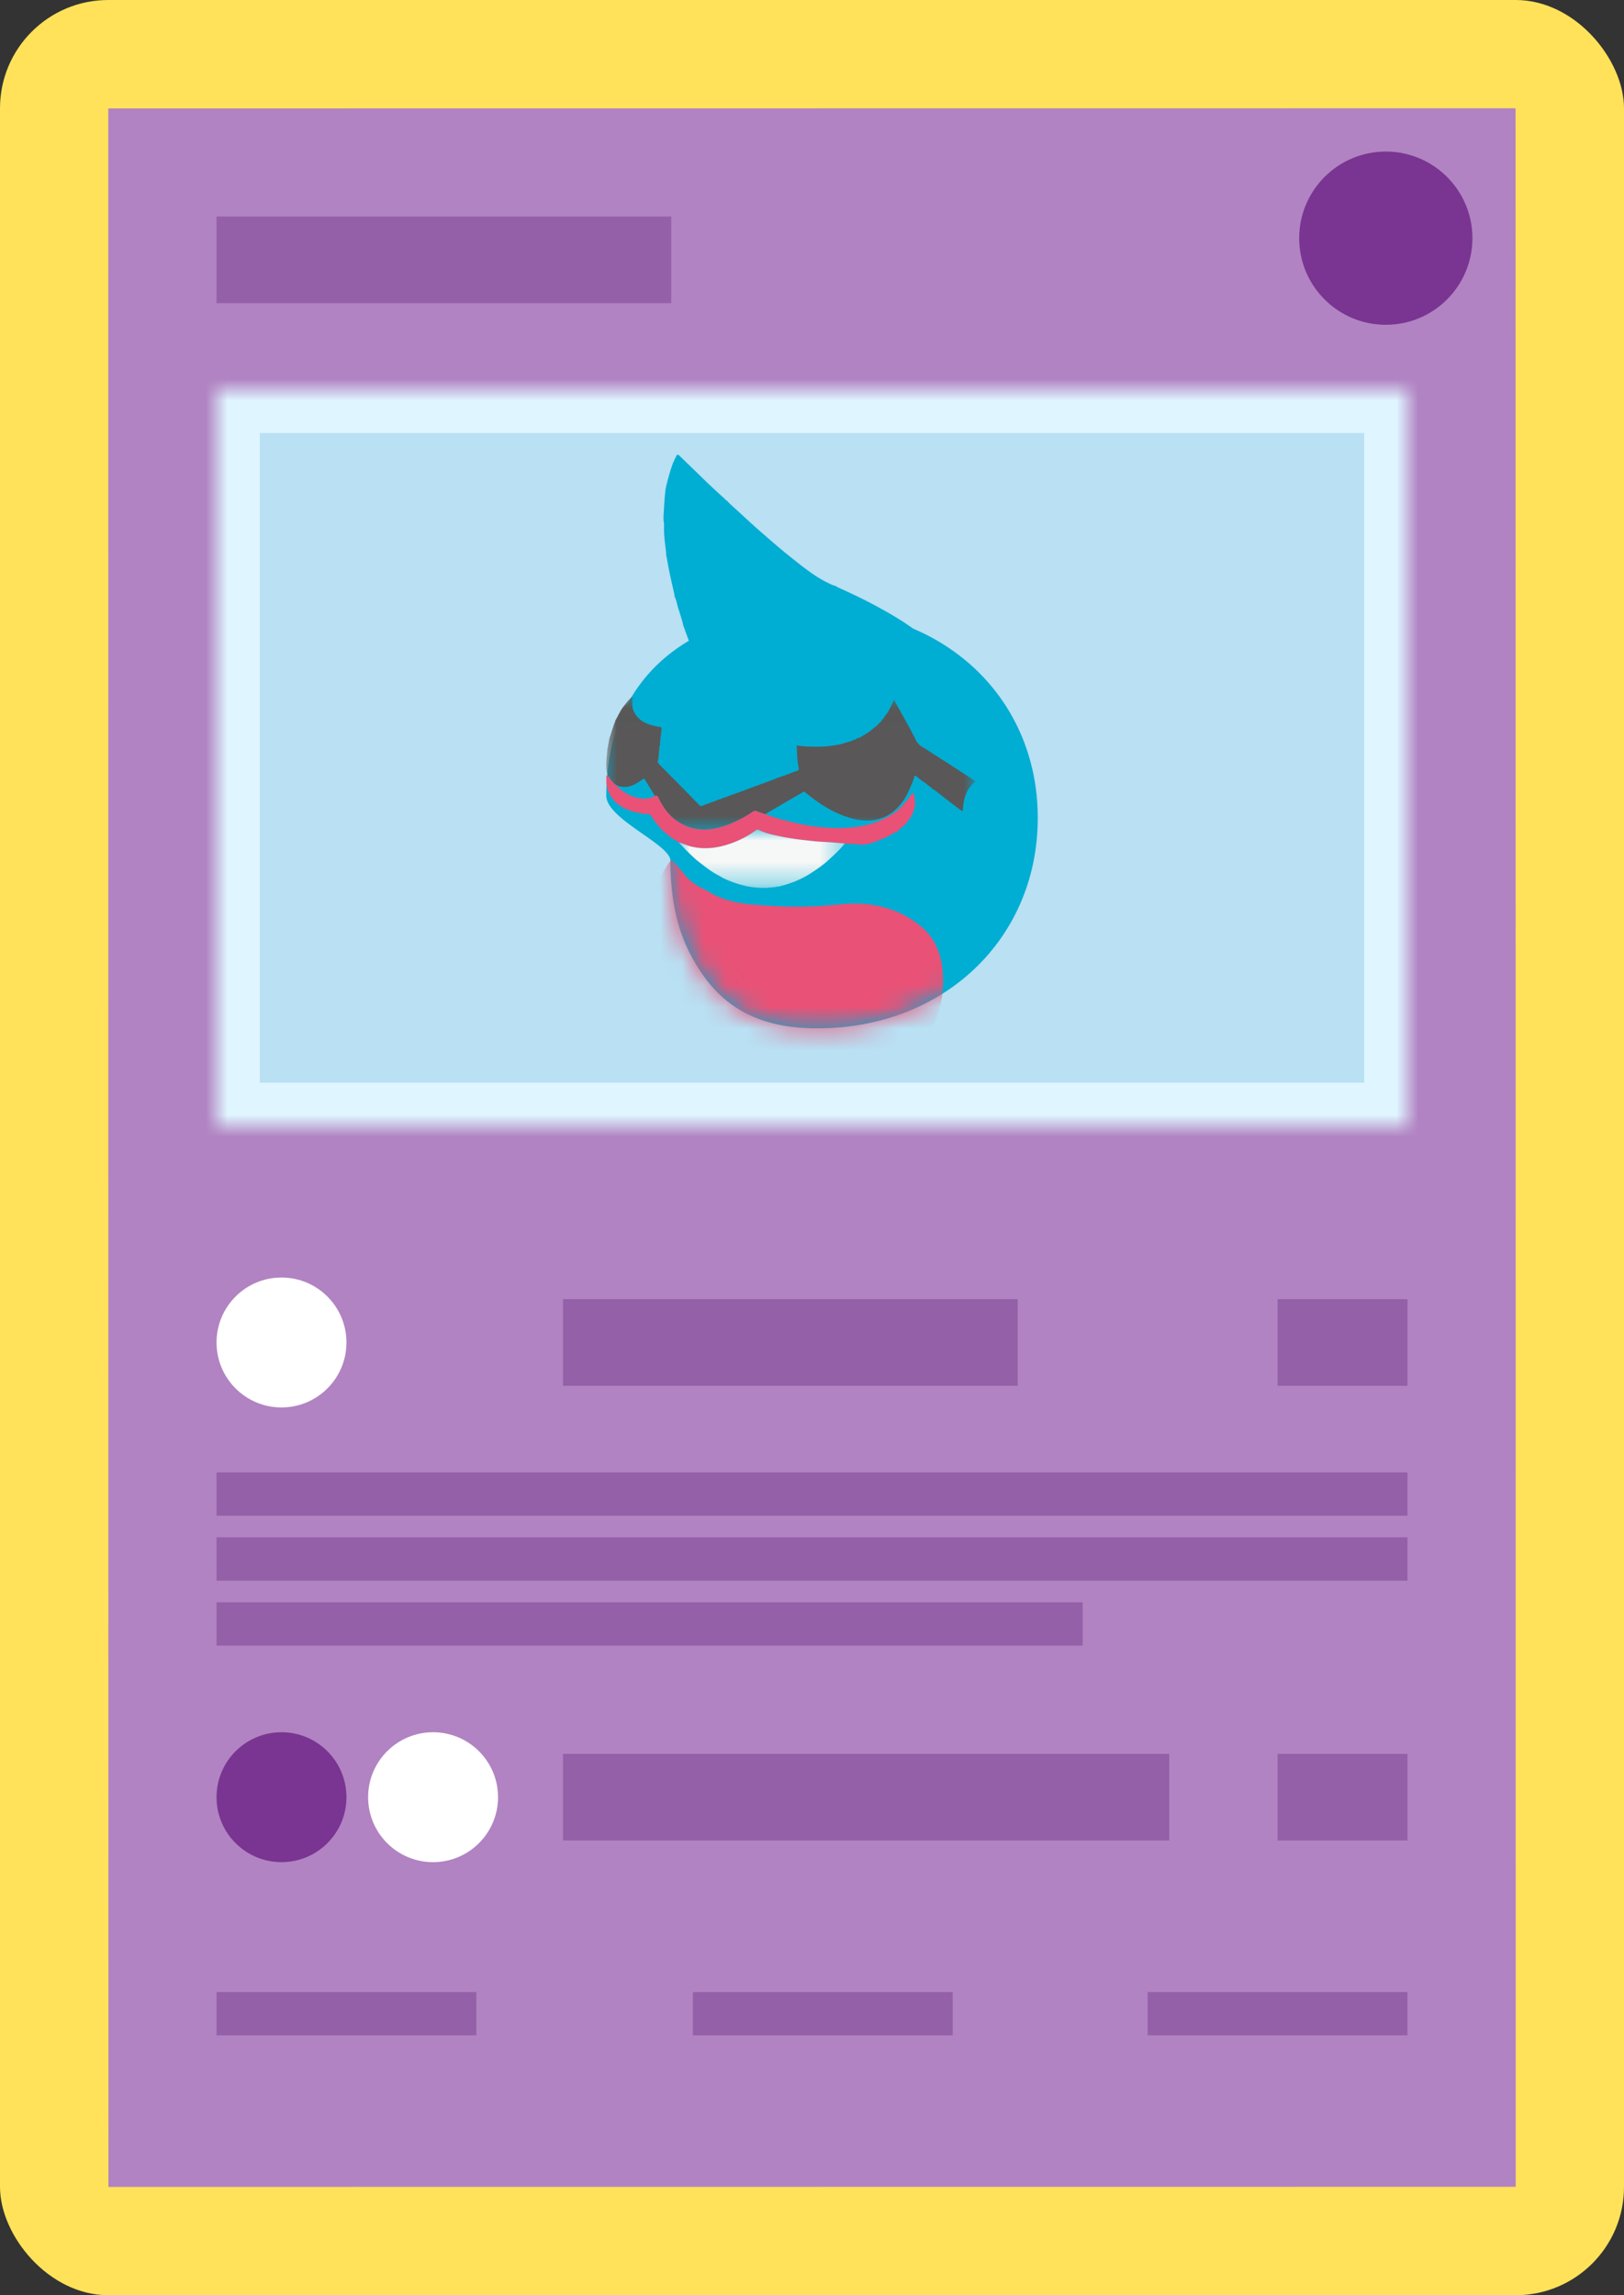 <svg width="75" height="106" viewBox="0 0 75 106" xmlns="http://www.w3.org/2000/svg" xmlns:xlink="http://www.w3.org/1999/xlink"><rect x="0" y="0" width="75" height="106" fill="#333333" stroke="none"/><title>format-pic</title><defs><path id="a" d="M0 0h55v34H0z"/><path d="M3.813 8.593C1.408 10.017 0 12.463 0 15.75c0 1.077 2.963 2.25 2.963 3 0 2.533.642 4.039 1.481 5.25 1.123 1.618 2.764 2.493 5.295 2.493 5.867 0 10.187-4.158 10.187-9.72 0-4.013-2.271-7.26-5.756-8.742a17.378 17.378 0 0 0-.564-.382c-.033-.021-.071-.036-.117-.073a22.344 22.344 0 0 0-1.905-1.037c-.291-.14-.586-.274-.88-.41a.293.293 0 0 1-.099-.065l-.115-.03c-.714-.29-1.303-.774-1.9-1.243-.521-.41-1.02-.849-1.519-1.285-.321-.281-.633-.574-.95-.862l-.023-.024c-.181-.164-.37-.32-.533-.504a.154.154 0 0 1-.09-.073c-.233-.214-.468-.425-.697-.642-.272-.258-.539-.523-.809-.784-.195-.19-.393-.375-.585-.567-.074-.074-.117-.066-.157.025-.025.055-.054.107-.081.16a.16.16 0 0 1-.046.1c-.14.368-.244.747-.336 1.13l-.02.101c-.061.413-.07.83-.1 1.246v.217c.019.099.026.198.023.299-.011.401.05.796.096 1.193l.001.096c.051.27.098.542.154.811.073.349.153.695.23 1.043l.003.069c.098.189.117.403.186.601.062.176.113.356.168.534l.052.215.256.704v-.001z" id="c"/><path id="e" d="M17.037 6.137V.015H0v6.122z"/><path id="g" d="M.002 2.696h7.655V.006H.002v2.69z"/></defs><g fill="none" fill-rule="evenodd"><rect fill="#FFE259" width="75" height="106" rx="5"/><path d="M5 5.006C5 5.004 69.992 5 69.992 5c.006 0 .008 95.994.008 95.994 0 .002-64.992.006-64.992.006C5.002 101 5 5.006 5 5.006z" fill="#B183C2"/><path fill="#9460A8" d="M10 10h21v4H10z"/><g transform="translate(10 18)"><mask id="b" fill="#fff"><use xlink:href="#a"/></mask><g mask="url(#b)" stroke-width="4" stroke="#DFF5FF" fill="#B9E0F3"><path d="M0 0h55v34H0z"/></g></g><path d="M31.813 29.593C29.408 31.017 28 33.463 28 36.75c0 1.077 2.963 2.25 2.963 3 0 2.533.642 4.039 1.481 5.25 1.123 1.618 2.764 2.493 5.295 2.493 5.867 0 10.187-4.158 10.187-9.72 0-4.013-2.271-7.26-5.756-8.742a17.378 17.378 0 0 0-.564-.382c-.033-.021-.071-.036-.117-.073a22.344 22.344 0 0 0-1.905-1.037c-.291-.14-.586-.274-.88-.41a.293.293 0 0 1-.099-.065l-.115-.03c-.714-.29-1.303-.774-1.9-1.243-.521-.41-1.02-.849-1.519-1.285-.321-.281-.633-.574-.95-.862l-.023-.024c-.181-.164-.37-.32-.533-.504a.154.154 0 0 1-.09-.073c-.233-.214-.468-.425-.697-.642-.272-.258-.539-.523-.809-.784-.195-.19-.393-.375-.585-.567-.074-.074-.117-.066-.157.025-.025.055-.054.107-.081.16a.16.16 0 0 1-.046.1c-.14.368-.244.747-.336 1.13l-.02.101c-.061.413-.07.83-.1 1.246v.217c.019.099.026.198.023.299-.011.401.05.796.096 1.193l.001.096c.051.27.098.542.154.811.073.349.153.695.23 1.043l.003.069c.098.189.117.403.186.601.062.176.113.356.168.534l.052.215.256.704v-.001z" fill="#00ADD3"/><g transform="translate(28 21)"><mask id="d" fill="#fff"><use xlink:href="#c"/></mask><path d="M5.593 29.001c-2.054-.82-3.335-2.336-3.985-4.39-.22-.698-.118-1.426.01-2.136.224-1.247.596-2.695 1.345-3.725.093-.127.62.629.74.75.44.44.537.401 1.082.719.589.343 1.236.488 1.905.549 1.061.095 2.125.139 3.19.074.582-.035 1.161-.123 1.746-.107 1.086.03 2.07.356 2.906 1.05.704.585.968 1.377 1.014 2.26.093 1.803-.712 3.18-2.091 4.28-.798.636-1.69 1.088-2.7 1.293-.024.005-.045.018-.068.027-.544.092-1.094.122-1.646.127a10.577 10.577 0 0 1-3.448-.77v-.001z" fill="#EA5176" mask="url(#d)"/></g><g transform="translate(28 32.173)"><mask id="f" fill="#fff"><use xlink:href="#e"/></mask><path d="M7.971 3.724c.047.005.084-.02.123-.041.24-.066.464-.177.701-.248.103-.03.105-.087.088-.166-.073-.333-.068-.674-.094-1.011l.09.007c.119.011.235.033.355.037.37.011.74.023 1.109-.026.254-.035.51-.064.75-.167l.045-.003c.099-.03.2-.056.29-.107a.362.362 0 0 0 .167-.08c.127-.012.22-.1.325-.157.161-.086.312-.193.443-.325.111-.055.182-.158.272-.24.065-.04.084-.12.137-.17.05-.012.048-.064.07-.095.201-.224.311-.5.443-.784l.275.491.497.895.027.047c.041.13.13.234.18.359.077.197.23.354.424.436l.072.048.697.451.192.121 1.198.776.073.048c.03.047.11.045.117.115-.04.03-.09.05-.117.096-.204.187-.311.43-.382.69-.05.182-.055.373-.085.565l-.131-.076-.408-.312-.07-.047a.432.432 0 0 0-.167-.122.241.241 0 0 0-.121-.095c-.022-.047-.063-.072-.109-.09h-.002c-.017-.021-.024-.054-.06-.05-.098-.08-.187-.173-.308-.222l-.051-.048c-.02-.057-.09-.054-.117-.103-.066-.012-.082-.094-.148-.107-.044-.02-.06-.082-.12-.08-.094-.074-.19-.146-.283-.223-.113-.092-.115-.093-.147.058-.026.025-.026.06-.034.093a6.86 6.86 0 0 1-.38.82l-.046.07-.048.071c-.02.024-.041.048-.06.073-.307.409-.696.69-1.204.79-.363.07-.721.038-1.076-.057-.775-.207-1.44-.621-2.062-1.114-.207-.163-.12-.16-.351-.027-.54.31-1.077.626-1.615.94-.124-.043-.252-.079-.372-.132-.08-.035-.138-.023-.208.024-.38.26-.791.47-1.224.626-.543.189-1.096.269-1.657.093-.708-.22-1.163-.722-1.47-1.376-.037-.078-.071-.116-.156-.076l-.421-.685c-.086-.139-.064-.145-.206-.044-.353.25-.722.428-1.163.223l.002.002c-.009-.022-.026-.03-.049-.027l.002.002C.412 4.04.401 4.034.384 4.036a2.133 2.133 0 0 1-.31-.384C.01 3.492.004 3.324 0 3.153c-.005-.262.043-.519.054-.78.034-.025.026-.062.025-.096l.047-.241v-.047l.239-.734c.016-.044.05-.082.043-.134C.54.902.635.662.794.458.901.322.998.178 1.125.06c.027-.025.064-.087.095 0-.031.063-.013.13-.015.195-.017.214.022.413.163.584.025.076.09.118.146.167.025.025.05.052.077.073.234.177.507.254.79.308.06.012.136-.007.17.071v.048c-.023.25-.076.495-.072.747-.03.035-.032.076-.024.12-.036.191-.022.389-.072.578-.016.06 0 .113.048.163.62.625 1.238 1.253 1.853 1.883.062.065.114.075.183.024a.264.264 0 0 0 .12-.046c.086-.026.173-.045.249-.095.01 0 .019-.002.028-.003.078-.026.162-.04.228-.095.026-.002.055.008.072-.024a.488.488 0 0 0 .194-.067c.026-.003.055 0 .07-.029.023-.004.047-.006.069-.014.382-.14.765-.276 1.145-.422.443-.169.894-.313 1.329-.502" fill="#595757" mask="url(#f)"/></g><path d="M28.074 35.825a2.2 2.2 0 0 0 .31.384l.03.022-.003-.002c.01.02.024.035.05.027l-.003-.002c-.007.023.006.038.021.052.242.219.505.404.82.502.32.1.64.112.95-.048.084-.04.118-.002.155.076.307.654.762 1.155 1.47 1.376.561.176 1.114.096 1.657-.093a5.42 5.42 0 0 0 1.224-.626c.07-.047.128-.06.208-.024.12.053.248.089.372.132.12.042.24.089.361.126.996.306 2.007.522 3.055.515.673-.005 1.33-.095 1.95-.373.414-.186.8-.418 1.078-.793.052-.042.092-.096.137-.144.095-.1.132-.245.26-.314.01.026.005.057.03.077l.031.185a.98.98 0 0 1 .005.362l-.006.072-.022.064-.025.08c-.058.17-.152.32-.258.464-.124.169-.297.282-.442.427l-.035.044c-.07.031-.146.05-.205.102l-.048.025-.073.043a1.06 1.06 0 0 0-.216.12.183.183 0 0 0-.12.045 1.513 1.513 0 0 0-.277.114l-.034.014-.05.013-.048.026c-.204.053-.405.13-.621.108h-.072c-.222-.053-.45-.008-.673-.049-.345-.026-.689-.06-1.034-.076-.286-.012-.569-.049-.851-.08a11.834 11.834 0 0 1-1.172-.186c-.31-.066-.619-.13-.903-.275-.065-.034-.104-.023-.158.016a4.56 4.56 0 0 1-1.12.591c-.608.219-1.227.307-1.866.15-.19-.046-.365-.136-.552-.19l-.113-.06-.387-.258c-.02-.028-.036-.061-.071-.077l-.146-.115-.07-.07-.096-.097-.024-.024-.067-.099c-.016-.034-.047-.05-.076-.07-.022-.048-.045-.095-.095-.12-.002-.035-.015-.062-.05-.072-.026-.045-.047-.093-.08-.132-.036-.042-.048-.106-.128-.11a3.109 3.109 0 0 1-.923-.189l-.23-.094c-.106-.079-.23-.134-.322-.232l-.091-.062-.048-.068-.003-.007-.076-.092-.068-.1-.049-.093c-.008-.028-.016-.057-.046-.072l-.015-.074a1.597 1.597 0 0 1-.085-.383c0-.086.004-.173 0-.26-.002-.062.029-.061.072-.05" fill="#EA5176"/><g transform="translate(31.36 38.31)"><mask id="h" fill="#fff"><use xlink:href="#g"/></mask><path d="M.002.594c.187.054.361.143.552.19.639.156 1.258.068 1.865-.15A4.56 4.56 0 0 0 3.54.042c.054-.039.093-.05.159-.016.284.145.594.21.902.275.388.083.78.144 1.172.187.283.03.566.068.852.08.345.015.689.05 1.033.076-.253.312-.551.578-.847.848l-.111.093a7.621 7.621 0 0 1-.8.546c-.42.24-.866.405-1.336.51a.239.239 0 0 0-.12.02c-.04.003-.08.003-.12.008-.39.048-.777.03-1.163-.043a5.003 5.003 0 0 1-1.11-.377l-.436-.245-.12-.077c-.248-.17-.485-.357-.721-.545l-.065-.061C.465 1.095.229.86.004.615a.189.189 0 0 0-.002-.02" fill="#F6F7F7" mask="url(#h)"/></g><circle fill="#793591" cx="64" cy="11" r="4"/><path d="M10 68h55v2H10v-2zm0 3h55v2H10v-2zm0 3h40v2H10v-2z" fill="#9460A8"/><g transform="translate(10 59)"><circle fill="#FFF" cx="3" cy="3" r="3"/><path d="M16 1h21v4H16V1zm33 0h6v4h-6V1z" fill="#9460A8"/></g><g transform="translate(10 80)"><circle fill="#793591" cx="3" cy="3" r="3"/><circle fill="#FFF" cx="10" cy="3" r="3"/><path d="M16 1h28v4H16V1zm33 0h6v4h-6V1z" fill="#9460A8"/></g><path d="M10 92h12v2H10v-2zm43 0h12v2H53v-2zm-21 0h12v2H32v-2z" fill="#9460A8"/></g></svg>